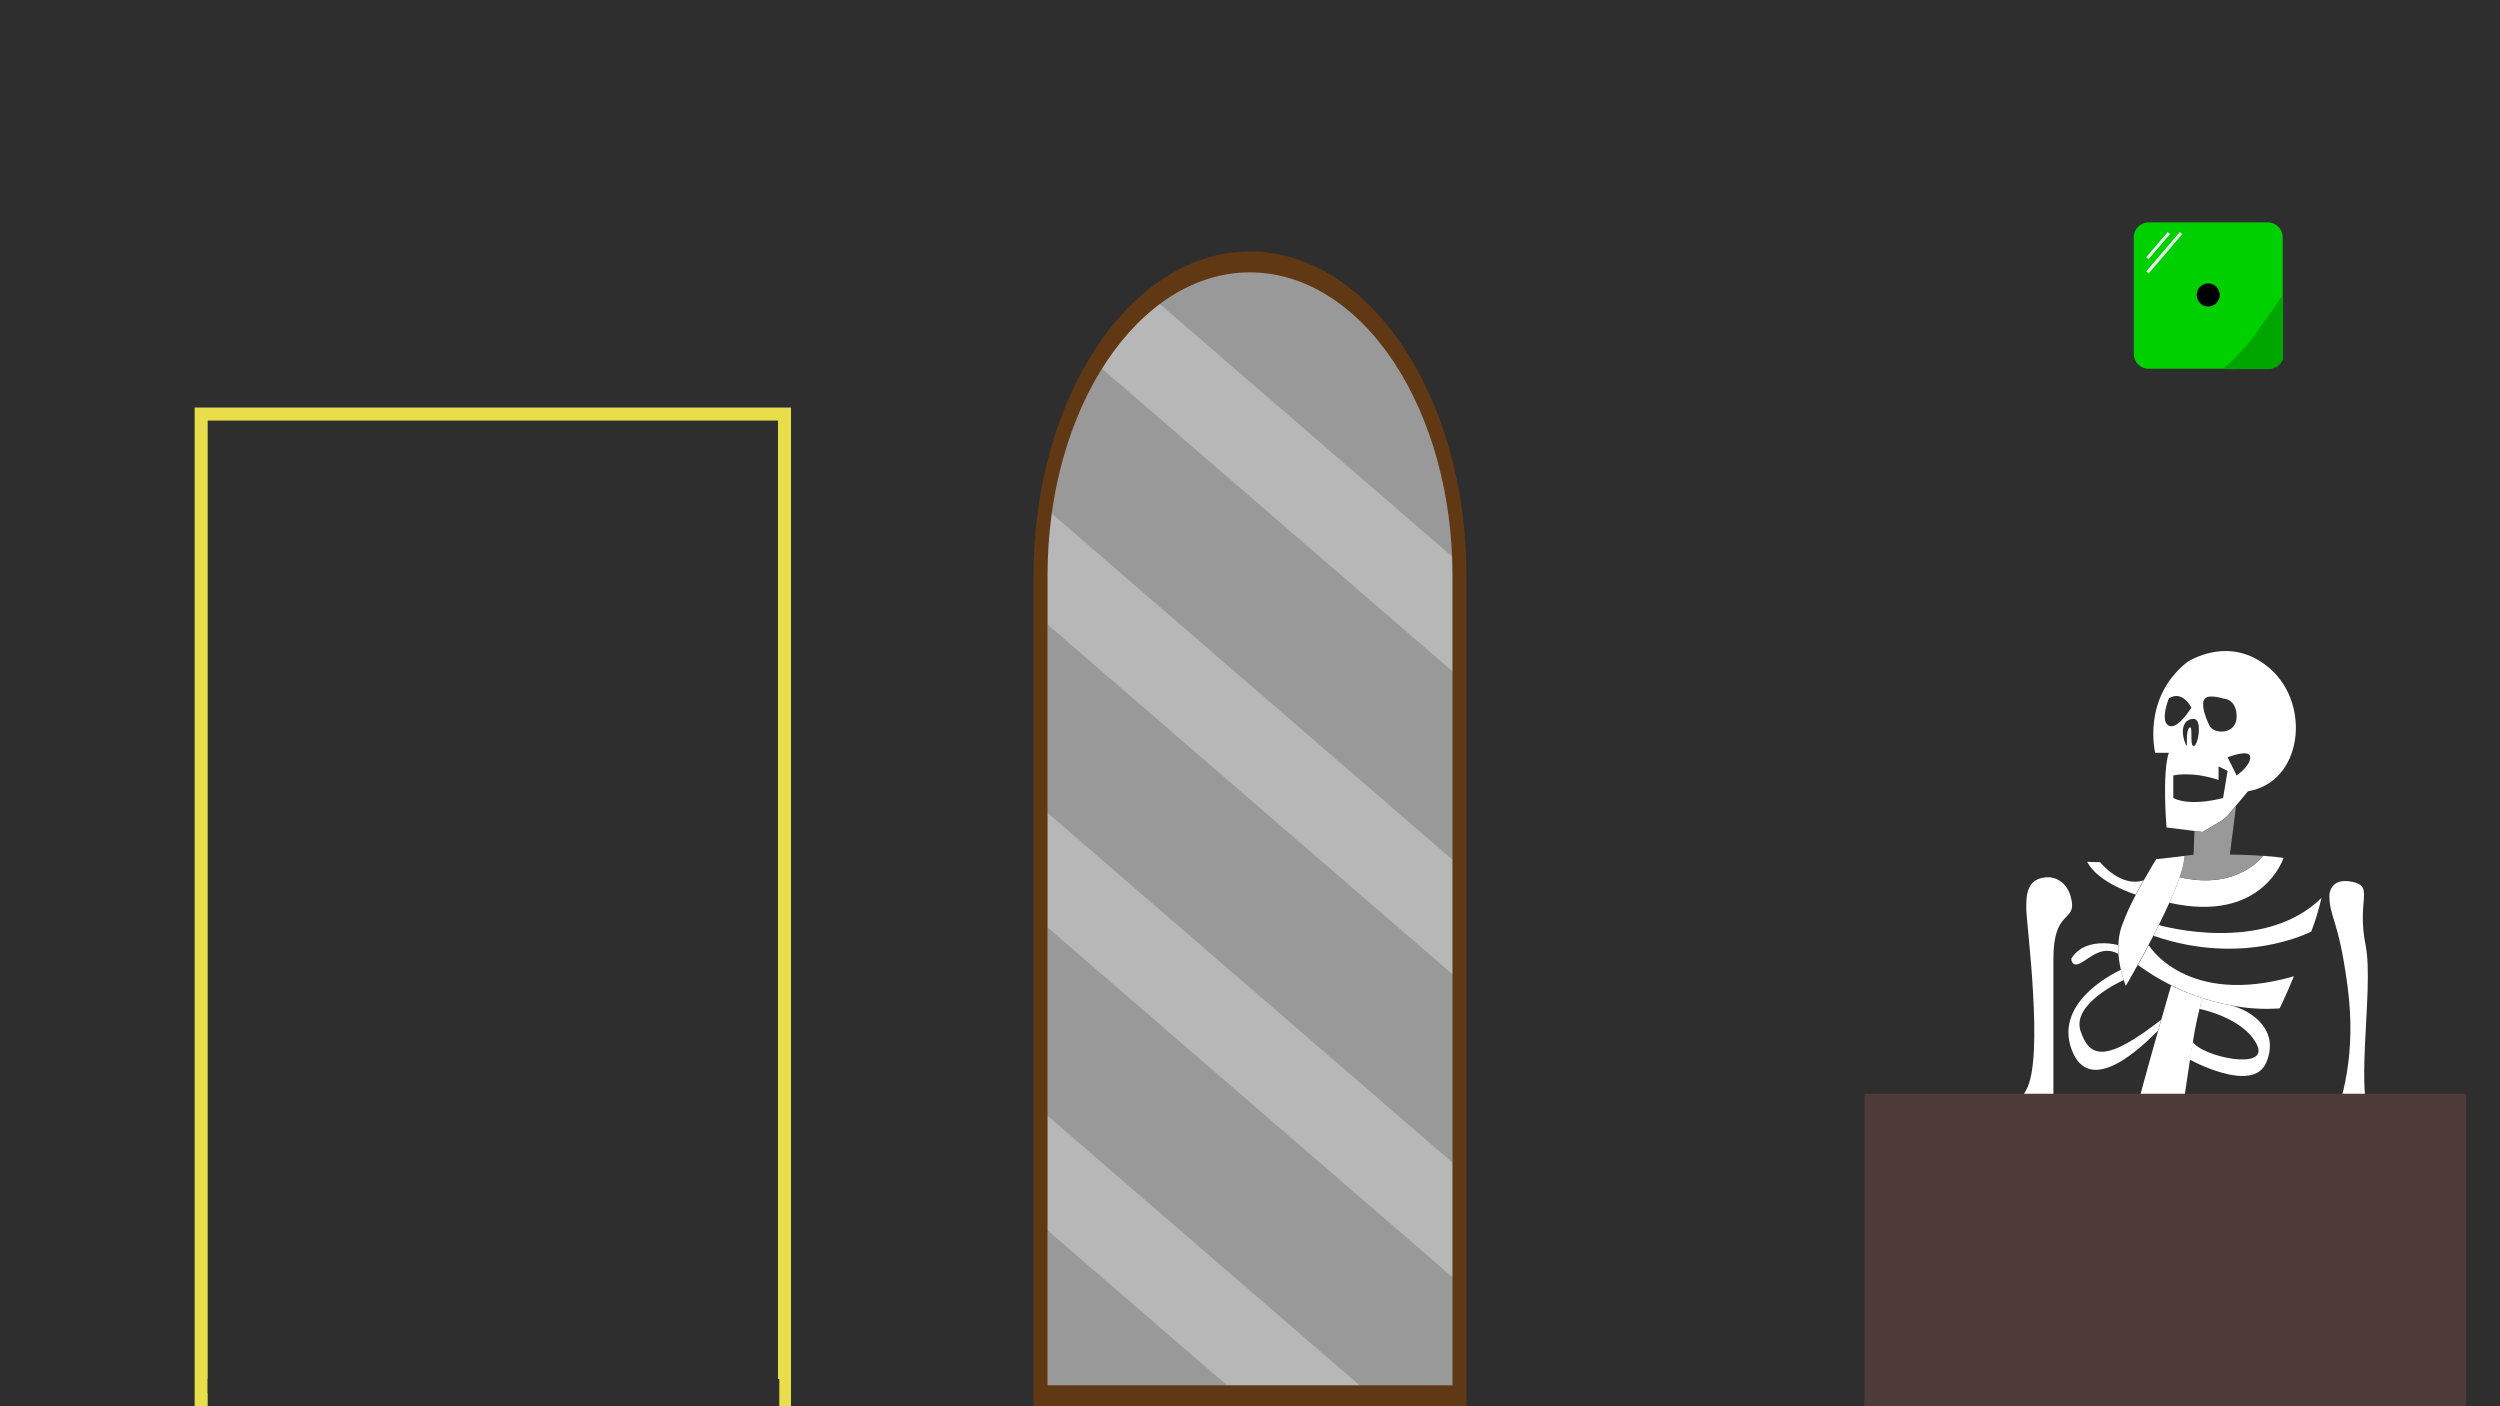 <?xml version="1.0" standalone="no"?><!-- Generator: Gravit.io --><svg xmlns="http://www.w3.org/2000/svg" xmlns:xlink="http://www.w3.org/1999/xlink" style="isolation:isolate" viewBox="0 0 1920 1080" width="1920" height="1080"><rect x="0" y="0" width="1920" height="1080" fill="#808080" stroke="none"/><defs><clipPath id="_clipPath_pKFJSfePRousqZyOYcYU4aZBYwQrCyJa"><rect width="1920" height="1080"/></clipPath></defs><g clip-path="url(#_clipPath_pKFJSfePRousqZyOYcYU4aZBYwQrCyJa)"><rect width="1920" height="1080" style="fill:rgb(46,46,46)"/><g style="isolation:isolate"><path d="M 1650.106 170.811 L 1741.722 170.811 C 1748.011 170.811 1753.117 175.917 1753.117 182.206 L 1753.117 271.794 C 1753.117 278.083 1748.011 283.189 1741.722 283.189 L 1650.106 283.189 C 1643.817 283.189 1638.711 278.083 1638.711 271.794 L 1638.711 182.206 C 1638.711 175.917 1643.817 170.811 1650.106 170.811 Z" style="stroke:none;fill:#00CF00;stroke-miterlimit:10;"/><g><rect x="1655.968" y="176.787" width="1.353" height="24.456" transform="matrix(0.761,0.649,-0.649,0.761,519.417,-1030.375)" fill="rgb(229,236,229)" vector-effect="non-scaling-stroke" stroke-width="1" stroke="rgb(229,236,229)" stroke-linejoin="miter" stroke-linecap="square" stroke-miterlimit="2"/><rect x="1660.594" y="175.113" width="1.465" height="38.747" transform="matrix(0.761,0.649,-0.649,0.761,524.091,-1032.105)" fill="rgb(229,236,229)" vector-effect="non-scaling-stroke" stroke-width="1" stroke="rgb(229,236,229)" stroke-linejoin="miter" stroke-linecap="square" stroke-miterlimit="2"/><path d=" M 1713.914 283 L 1743.914 283 L 1748.914 281 L 1750.914 279 L 1752.914 276 L 1752.914 273 L 1752.914 228 L 1713.914 283 Z " fill="rgb(0,166,0)" vector-effect="non-scaling-stroke" stroke-width="1" stroke="rgb(0,166,0)" stroke-linejoin="miter" stroke-linecap="square" stroke-miterlimit="3"/><path d=" M 1731.914 259 L 1717.914 274 L 1710.914 281 L 1706.914 283 L 1715.914 283 L 1731.914 259 Z " fill="rgb(0,166,0)" vector-effect="non-scaling-stroke" stroke-width="1" stroke="rgb(0,166,0)" stroke-linejoin="miter" stroke-linecap="square" stroke-miterlimit="3"/></g><ellipse vector-effect="non-scaling-stroke" cx="1695.914" cy="226.51" rx="8.831" ry="8.892" fill="rgb(0,0,0)"/></g><g style="isolation:isolate"/><g style="isolation:isolate"><path d=" M 799.11 1071.974 L 799.11 441.932 C 799.11 308.953 871.143 201.152 960 201.152 C 1048.857 201.152 1120.89 308.953 1120.89 441.932 L 1120.89 1071.974 L 799.11 1071.974 Z " fill="rgb(153,153,153)"/><path d=" M 960 209.178 C 1001.248 209.178 1040.807 233.7 1069.974 277.35 C 1099.141 321 1115.527 380.202 1115.527 441.932 L 1115.527 1063.948 L 804.473 1063.948 L 804.473 441.932 C 804.473 313.385 874.105 209.178 960 209.178 Z  M 960 193.125 C 868.224 193.28 793.851 304.584 793.747 441.932 L 793.747 1080 L 1126.253 1080 L 1126.253 441.932 C 1126.149 304.584 1051.776 193.28 960 193.125 L 960 193.125 Z " fill="rgb(96,56,19)"/><clipPath id="_clipPath_wB0rgGwgh1XifQuxHy9MaOrWIGYOdvzw"><path d=" M 960 209.178 C 874.105 209.178 804.473 313.385 804.473 441.932 L 804.473 1063.948 L 1115.527 1063.948 L 1115.527 441.932 C 1115.527 380.202 1099.141 321 1069.974 277.35 C 1040.807 233.7 1001.248 209.178 960 209.178 Z " fill="rgb(255,255,255)"/></clipPath><g clip-path="url(#_clipPath_wB0rgGwgh1XifQuxHy9MaOrWIGYOdvzw)"><g><g opacity="0.29"><rect x="677.044" y="326.276" width="616.873" height="66.619" transform="matrix(0.757,0.654,-0.382,0.991,377.294,-641.129)" fill="rgb(255,255,255)"/></g><g opacity="0.29"><rect x="677.044" y="559.028" width="616.873" height="66.619" transform="matrix(0.757,0.654,-0.382,0.991,466.294,-639.077)" fill="rgb(255,255,255)"/></g><g opacity="0.29"><rect x="677.044" y="791.78" width="616.873" height="66.619" transform="matrix(0.757,0.654,-0.382,0.991,555.295,-637.024)" fill="rgb(255,255,255)"/></g><g opacity="0.29"><rect x="677.044" y="1024.533" width="616.873" height="66.619" transform="matrix(0.757,0.654,-0.382,0.991,644.296,-634.971)" fill="rgb(255,255,255)"/></g></g></g></g><g style="isolation:isolate"><rect x="154.5" y="318" width="448" height="757" transform="matrix(1,0,0,1,0,0)" fill="rgb(46,46,46)" vector-effect="non-scaling-stroke" stroke-width="10" stroke="rgb(232,221,75)" stroke-linejoin="miter" stroke-linecap="square" stroke-miterlimit="2"/><rect x="159.5" y="1059" width="439" height="21" transform="matrix(1,0,0,1,0,0)" fill="rgb(46,46,46)"/></g><g style="isolation:isolate"/><g style="isolation:isolate"><path d=" M 1823.718 864.812 C 1841.091 882.185 1823.718 903.033 1806.345 885.66 C 1806.345 885.66 1778.548 899.558 1788.972 871.762 C 1799.396 843.965 1809.819 809.218 1802.87 757.099 C 1795.921 704.98 1788.972 704.98 1788.972 687.607 C 1788.972 687.607 1788.972 673.709 1806.345 677.183 C 1823.718 680.658 1809.819 691.082 1816.769 725.828 C 1823.718 760.574 1806.345 847.439 1823.718 864.812 Z " fill="rgb(255,255,255)"/><path d=" M 1799.396 892.609 C 1806.345 889.135 1806.345 892.609 1802.87 906.508 C 1799.396 920.406 1768.124 972.525 1771.599 955.152 C 1775.073 937.779 1799.396 892.609 1799.396 892.609 Z " fill="rgb(255,255,255)"/><path d=" M 1782.856 689.622 C 1780.904 698.397 1778.302 707.014 1775.073 715.404 C 1775.073 715.404 1723.51 742.784 1653.844 718.67 C 1655.269 715.925 1656.693 713.076 1658.118 710.227 L 1659.16 710.748 C 1659.16 710.748 1738.52 733.298 1782.856 689.622 Z " fill="rgb(255,255,255)"/><path d=" M 1761.731 749.768 C 1755.025 765.925 1750.751 774.438 1750.751 774.438 C 1738.086 775.341 1725.357 774.522 1712.912 772.005 C 1705.86 770.681 1698.897 768.918 1692.065 766.724 C 1683.714 764.054 1675.583 760.743 1667.742 756.821 C 1658.721 752.336 1650.097 747.093 1641.961 741.151 C 1644.463 736.669 1647.312 731.422 1650.265 725.793 C 1649.987 725.828 1678.896 773.743 1761.731 749.768 Z " fill="rgb(255,255,255)"/><path d=" M 1743.802 513.876 C 1775.073 541.673 1768.124 600.742 1726.429 607.691 L 1717.256 618.705 L 1711.766 625.307 C 1709.96 627.439 1707.825 629.269 1705.442 630.728 L 1691.544 638.962 L 1685.185 638.163 L 1663.886 635.488 C 1663.886 635.488 1660.411 593.792 1665.623 578.157 L 1655.199 578.157 C 1655.199 578.157 1644.775 536.461 1679.521 508.664 C 1679.521 508.63 1712.53 486.079 1743.802 513.876 Z  M 1728.166 581.631 C 1728.166 574.682 1710.793 581.631 1710.793 581.631 L 1717.742 595.53 C 1717.742 595.53 1728.166 588.546 1728.166 581.597 L 1728.166 581.631 Z  M 1717.742 550.36 C 1717.742 536.461 1707.318 536.461 1707.318 536.461 C 1707.318 536.461 1696.894 532.987 1693.42 536.461 C 1689.945 539.936 1693.42 550.36 1696.894 557.309 C 1700.369 564.258 1717.742 564.223 1717.742 550.325 L 1717.742 550.36 Z  M 1707.318 612.903 L 1710.793 592.055 L 1703.844 588.581 L 1703.844 599.004 C 1682.996 592.055 1669.098 595.53 1669.098 595.53 L 1669.098 612.903 C 1682.996 619.817 1707.318 612.868 1707.318 612.868 L 1707.318 612.903 Z  M 1684.733 572.945 C 1688.208 572.945 1691.683 552.097 1684.733 552.097 C 1677.784 552.097 1674.309 559.046 1677.784 569.47 C 1681.259 579.894 1677.784 562.521 1681.259 559.046 C 1684.733 555.572 1681.259 572.945 1684.733 572.945 Z  M 1682.996 543.411 C 1682.996 543.411 1676.047 529.512 1665.623 536.461 C 1665.623 536.461 1658.674 553.834 1665.623 557.309 C 1672.572 560.784 1682.996 543.376 1682.996 543.376 L 1682.996 543.411 Z " fill="rgb(255,255,255)"/><path d=" M 1712.912 772.005 C 1730.563 776.522 1750.855 791.811 1740.431 816.133 C 1730.008 840.455 1681.641 813.735 1681.641 813.735 C 1682.405 808.871 1683.135 804.25 1683.899 799.837 C 1690.119 811.373 1743.663 823.013 1733.239 802.165 C 1722.815 781.317 1689.146 774.82 1689.146 774.82 C 1689.761 772.313 1690.61 769.87 1691.683 767.523 L 1691.926 766.759 C 1698.804 768.946 1705.814 770.698 1712.912 772.005 L 1712.912 772.005 Z " fill="rgb(255,255,255)"/><path d=" M 1738.069 657.274 C 1743.281 657.621 1748.701 658.142 1753.774 658.837 C 1753.774 658.837 1737.686 709.428 1666.04 693.305 C 1669.132 686.356 1671.912 679.685 1673.927 673.674 C 1718.75 684.132 1738.069 657.274 1738.069 657.274 Z " fill="rgb(255,255,255)"/><path d=" M 1712.53 656.335 C 1712.53 656.335 1724.518 656.335 1738.069 657.308 C 1738.069 657.308 1718.75 684.132 1673.927 673.709 C 1675.935 668.439 1677.22 662.922 1677.749 657.308 L 1684.699 656.335 L 1685.289 638.163 L 1691.648 638.962 L 1705.546 630.728 C 1707.929 629.269 1710.064 627.439 1711.87 625.307 L 1717.36 618.705 L 1712.53 656.335 Z " fill="rgb(153,153,153)"/><path d=" M 1692.065 766.724 L 1691.822 767.488 C 1690.747 769.847 1689.898 772.302 1689.285 774.82 C 1687.652 780.935 1685.81 789.622 1684.177 799.907 C 1683.413 804.25 1682.683 808.871 1681.919 813.805 C 1673.545 867.384 1664.546 946.813 1657.075 951.712 C 1646.652 958.662 1625.804 969.085 1622.329 944.763 C 1619.862 927.599 1643.177 841.359 1657.388 791.88 C 1658.257 788.822 1659.091 785.904 1659.89 783.159 C 1664.268 767.523 1667.36 757.099 1667.36 757.099 L 1667.36 756.856 C 1675.325 760.785 1683.585 764.084 1692.065 766.724 L 1692.065 766.724 Z " fill="rgb(255,255,255)"/><path d=" M 1626.916 732.499 C 1626.916 730.345 1626.707 728.086 1626.916 725.793 C 1627.024 721.07 1627.82 716.388 1629.278 711.895 C 1632.347 703.343 1636.064 695.037 1640.397 687.051 C 1642.447 683.194 1644.497 679.442 1646.408 676.071 C 1651.655 666.759 1655.998 659.81 1655.998 659.81 C 1664.893 658.941 1672.572 658.003 1677.749 657.308 C 1677.22 662.922 1675.935 668.439 1673.927 673.709 C 1671.912 679.72 1669.132 686.426 1666.04 693.34 C 1663.538 698.899 1660.793 704.633 1658.014 710.261 C 1656.589 713.111 1655.164 715.96 1653.74 718.705 C 1652.315 721.45 1651.238 723.5 1649.987 725.828 C 1647.034 731.457 1644.185 736.703 1641.683 741.186 C 1636.471 750.741 1632.614 757.099 1632.614 757.099 C 1632.614 757.099 1631.919 755.466 1631.016 752.721 C 1628.858 746.177 1627.482 739.401 1626.916 732.534 L 1626.916 732.499 Z " fill="rgb(255,255,255)"/><path d=" M 1659.751 783.194 C 1658.952 785.939 1658.118 788.857 1657.249 791.915 L 1656.936 791.915 C 1646.513 802.339 1604.817 844.034 1590.919 805.813 C 1577.02 767.593 1628.827 744.834 1628.827 744.834 C 1629.415 747.489 1630.146 750.11 1631.016 752.687 L 1629.14 753.59 C 1629.14 753.59 1590.919 770.963 1597.868 791.811 C 1604.817 812.658 1617.395 816.168 1659.751 783.194 Z " fill="rgb(255,255,255)"/><path d=" M 1646.269 676.071 C 1644.358 679.546 1642.308 683.021 1640.258 687.051 C 1640.258 687.051 1611.766 678.434 1603.08 662.138 L 1603.08 661.86 C 1606.207 662.069 1609.508 662.138 1612.913 662.173 C 1613.782 663.285 1629.14 681.77 1646.269 676.071 Z " fill="rgb(255,255,255)"/><path d=" M 1619.306 724.577 C 1621.815 724.788 1624.302 725.206 1626.742 725.828 L 1626.742 725.828 C 1626.742 728.121 1626.742 730.379 1626.742 732.534 C 1614.129 725.585 1604.643 736.252 1597.694 739.726 C 1590.745 743.201 1590.745 736.252 1590.745 736.252 C 1597.729 724.855 1610.967 723.882 1619.306 724.577 Z " fill="rgb(255,255,255)"/><path d=" M 1590.919 691.082 C 1594.393 708.455 1577.02 698.031 1577.02 736.252 L 1577.02 843.965 C 1577.02 871.762 1573.546 875.236 1556.173 871.762 C 1538.8 868.287 1542.274 861.338 1556.173 837.015 C 1570.071 812.693 1556.173 708.455 1556.173 698.031 C 1556.173 687.607 1556.173 673.709 1573.546 673.709 C 1573.546 673.709 1587.444 673.709 1590.919 691.082 Z " fill="rgb(255,255,255)"/><path d=" M 1563.122 878.711 C 1570.071 885.66 1507.528 951.678 1500.579 955.152 C 1493.63 958.627 1490.155 941.254 1500.579 930.83 C 1511.003 920.406 1545.749 875.236 1545.749 875.236 C 1545.749 875.236 1556.173 871.762 1563.122 878.711 Z " fill="rgb(255,255,255)"/></g><g style="isolation:isolate"><rect x="1432" y="840" width="462" height="240" transform="matrix(1,0,0,1,0,0)" fill="rgb(79,58,58)"/></g></g></svg>
